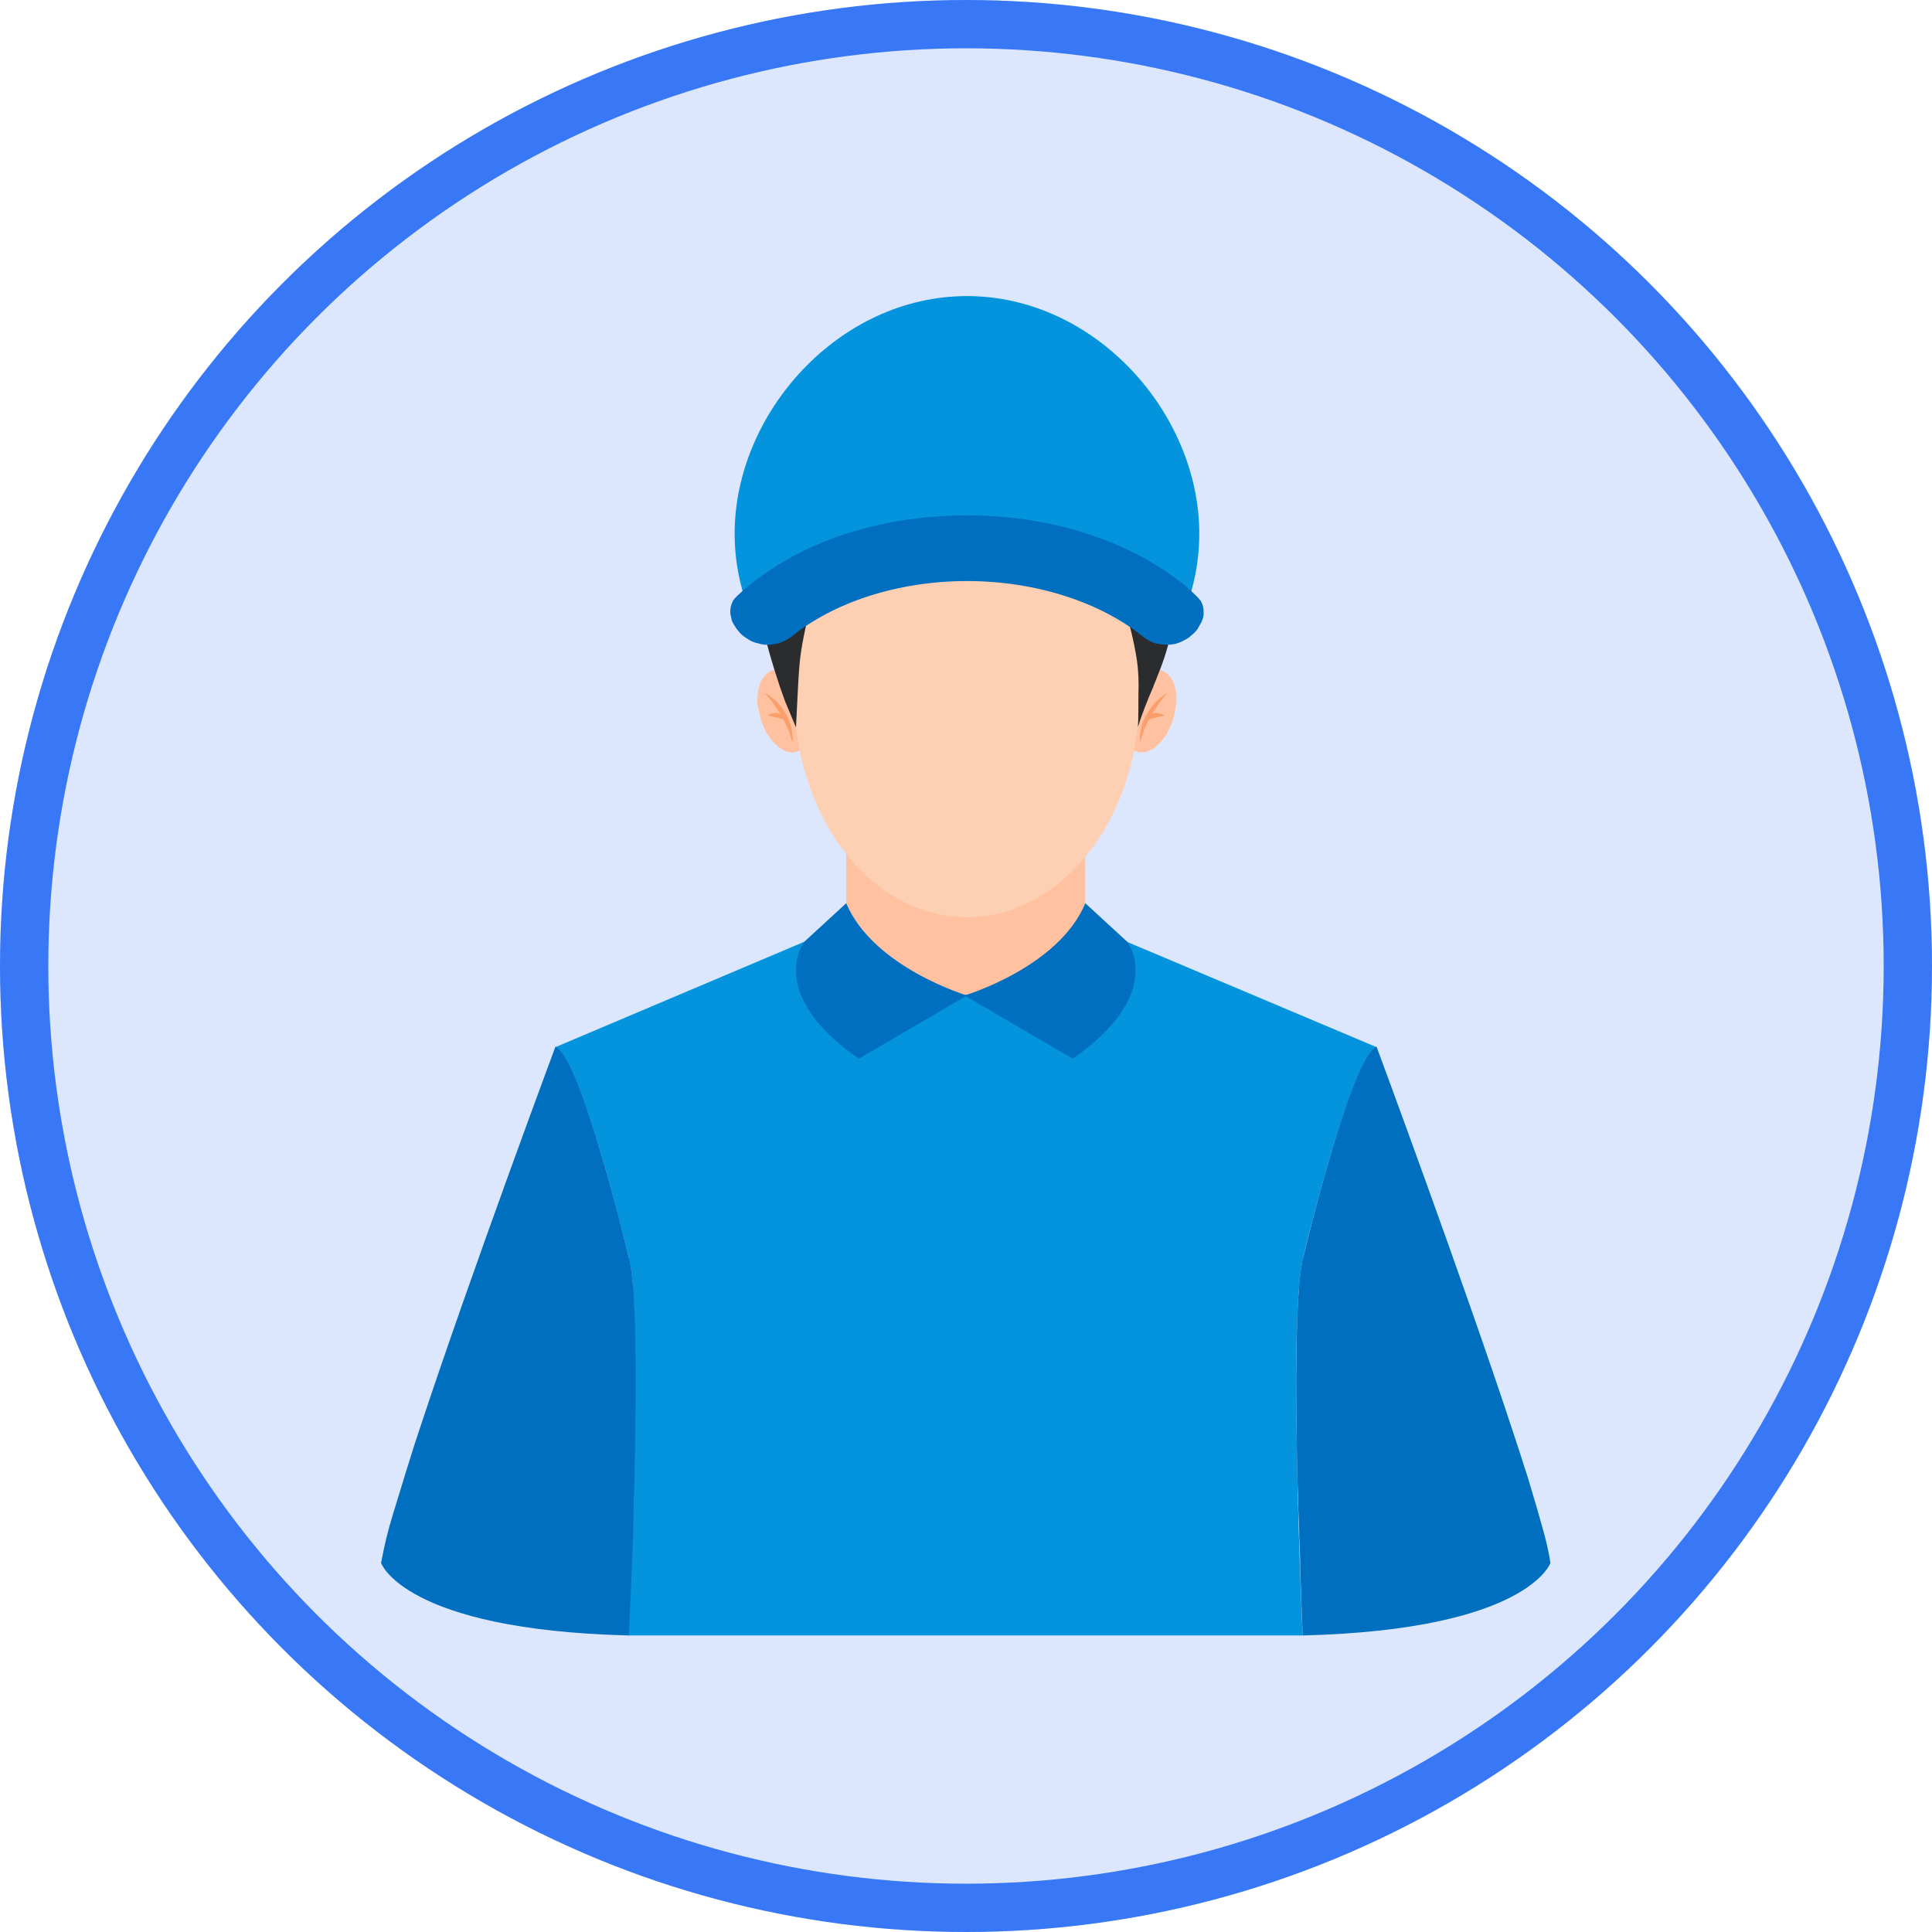 <svg width="80" height="80" viewBox="0 0 40 40" fill="none" xmlns="http://www.w3.org/2000/svg"
>
    <desc>
        Created with Pixso.
    </desc>
    <defs>
        <clipPath id="clip84_3108">
            <rect width="32" height="32" transform="translate(4 4)" fill="white"
                  fill-opacity="0"/>
        </clipPath>
    </defs>
    <ellipse cx="20" cy="20" rx="20" ry="20" fill="#3878F7" fill-opacity="0.178"/>
    <ellipse cx="20" cy="20" rx="19.5" ry="19.5" stroke="#3878F7" stroke-opacity="1"
             stroke-width="1"/>
    <g clip-path="url(#clip84_3108)">
        <path d="M17.52 15.34L22.47 15.34L22.47 21.4L17.52 21.4L17.52 15.34Z" fill="#FFC1A0" fill-opacity="1"
              fill-rule="nonzero"/>
        <path d="M23.53 15.56C23.57 15.57 23.6 15.58 23.64 15.58C23.67 15.58 23.71 15.57 23.75 15.56C23.78 15.55 23.82 15.53 23.86 15.51C23.89 15.49 23.93 15.46 23.96 15.43C24 15.4 24.03 15.36 24.06 15.32C24.1 15.28 24.13 15.23 24.16 15.19C24.18 15.14 24.21 15.09 24.23 15.04C24.26 14.99 24.28 14.93 24.29 14.88C24.31 14.82 24.32 14.77 24.33 14.71C24.34 14.66 24.35 14.6 24.35 14.54C24.36 14.49 24.36 14.44 24.35 14.39C24.35 14.33 24.34 14.29 24.33 14.24C24.32 14.19 24.3 14.15 24.29 14.11C24.27 14.07 24.25 14.04 24.22 14.01C24.2 13.98 24.17 13.95 24.14 13.93C24.11 13.91 24.08 13.89 24.05 13.88C24.02 13.87 23.98 13.87 23.95 13.87C23.91 13.87 23.88 13.88 23.84 13.89C23.8 13.9 23.77 13.92 23.73 13.94C23.69 13.96 23.66 13.99 23.62 14.02C23.59 14.05 23.55 14.09 23.52 14.13C23.49 14.17 23.46 14.21 23.43 14.26C23.4 14.31 23.38 14.36 23.35 14.41C23.33 14.46 23.31 14.52 23.29 14.57C23.28 14.63 23.26 14.68 23.25 14.74C23.24 14.79 23.23 14.85 23.23 14.9C23.23 14.96 23.23 15.01 23.23 15.06C23.24 15.11 23.25 15.16 23.26 15.21C23.27 15.26 23.28 15.3 23.3 15.34C23.32 15.38 23.34 15.41 23.36 15.44C23.39 15.47 23.41 15.5 23.44 15.52C23.47 15.54 23.5 15.55 23.53 15.56Z"
              fill="#FFC1A0" fill-opacity="1" fill-rule="nonzero"/>
        <path d="M15.75 14.88C15.76 14.93 15.78 14.99 15.81 15.04C15.83 15.09 15.85 15.14 15.88 15.19C15.91 15.23 15.94 15.28 15.97 15.32C16.01 15.36 16.04 15.39 16.08 15.43C16.11 15.46 16.15 15.49 16.18 15.51C16.22 15.53 16.26 15.55 16.29 15.56C16.33 15.57 16.37 15.58 16.4 15.58C16.44 15.58 16.47 15.57 16.5 15.56C16.54 15.55 16.57 15.54 16.6 15.52C16.63 15.5 16.65 15.47 16.68 15.44C16.7 15.41 16.72 15.38 16.74 15.34C16.76 15.3 16.77 15.26 16.78 15.21C16.79 15.16 16.8 15.11 16.8 15.06C16.81 15.01 16.81 14.96 16.81 14.9C16.8 14.85 16.8 14.79 16.79 14.74C16.78 14.68 16.76 14.63 16.75 14.57C16.73 14.51 16.71 14.46 16.69 14.41C16.66 14.36 16.64 14.31 16.61 14.26C16.58 14.21 16.55 14.17 16.52 14.13C16.49 14.09 16.45 14.05 16.42 14.02C16.38 13.99 16.34 13.96 16.31 13.94C16.27 13.92 16.23 13.9 16.2 13.89C16.16 13.88 16.12 13.87 16.09 13.87C16.05 13.87 16.02 13.87 15.99 13.88C15.95 13.89 15.92 13.91 15.89 13.93C15.87 13.95 15.84 13.98 15.82 14.01C15.79 14.04 15.77 14.07 15.75 14.11C15.74 14.15 15.72 14.19 15.71 14.24C15.7 14.28 15.69 14.33 15.69 14.38C15.68 14.44 15.68 14.49 15.68 14.54C15.69 14.6 15.69 14.65 15.71 14.71C15.72 14.77 15.73 14.82 15.75 14.88Z"
              fill="#FFC1A0" fill-opacity="1" fill-rule="nonzero"/>
        <path d="M16.44 14.39C16.44 14.54 16.45 14.69 16.46 14.84C16.47 14.99 16.49 15.14 16.51 15.29C16.54 15.44 16.56 15.58 16.6 15.73C16.63 15.87 16.67 16.01 16.72 16.15C16.76 16.29 16.81 16.43 16.87 16.56C16.92 16.69 16.98 16.82 17.05 16.95C17.11 17.07 17.18 17.19 17.26 17.31C17.33 17.43 17.41 17.54 17.49 17.64C17.57 17.75 17.66 17.85 17.75 17.95C17.84 18.04 17.94 18.13 18.03 18.22C18.13 18.3 18.23 18.38 18.33 18.45C18.44 18.52 18.54 18.58 18.65 18.64C18.76 18.7 18.87 18.75 18.98 18.79C19.09 18.84 19.21 18.87 19.32 18.9C19.44 18.93 19.55 18.95 19.67 18.97C19.78 18.98 19.9 18.99 20.02 18.99C20.14 18.99 20.25 18.98 20.37 18.97C20.49 18.95 20.6 18.93 20.72 18.9C20.83 18.87 20.94 18.84 21.06 18.79C21.17 18.75 21.28 18.7 21.39 18.64C21.49 18.58 21.6 18.52 21.7 18.45C21.81 18.38 21.91 18.3 22 18.22C22.1 18.13 22.2 18.04 22.29 17.95C22.38 17.85 22.46 17.75 22.55 17.64C22.63 17.54 22.71 17.43 22.78 17.31C22.86 17.19 22.93 17.07 22.99 16.95C23.06 16.82 23.12 16.69 23.17 16.56C23.23 16.43 23.28 16.29 23.32 16.15C23.37 16.01 23.41 15.87 23.44 15.73C23.47 15.58 23.5 15.44 23.52 15.29C23.55 15.14 23.56 14.99 23.58 14.84C23.59 14.69 23.59 14.54 23.59 14.39C23.59 14.24 23.59 14.09 23.58 13.94C23.56 13.79 23.55 13.64 23.52 13.49C23.5 13.35 23.47 13.2 23.44 13.06C23.41 12.91 23.37 12.77 23.32 12.63C23.28 12.49 23.23 12.36 23.17 12.22C23.12 12.09 23.06 11.96 22.99 11.84C22.93 11.71 22.86 11.59 22.78 11.47C22.71 11.36 22.63 11.25 22.55 11.14C22.46 11.03 22.38 10.93 22.29 10.84C22.2 10.74 22.1 10.65 22 10.57C21.91 10.48 21.81 10.41 21.7 10.34C21.6 10.26 21.49 10.2 21.39 10.14C21.28 10.08 21.17 10.03 21.06 9.99C20.94 9.95 20.83 9.91 20.72 9.88C20.6 9.85 20.49 9.83 20.37 9.81C20.25 9.8 20.14 9.79 20.02 9.79C19.9 9.79 19.78 9.8 19.67 9.81C19.55 9.83 19.44 9.85 19.32 9.88C19.21 9.91 19.09 9.95 18.98 9.99C18.87 10.03 18.76 10.08 18.65 10.14C18.54 10.2 18.44 10.26 18.33 10.34C18.23 10.41 18.13 10.48 18.03 10.57C17.94 10.65 17.84 10.74 17.75 10.84C17.66 10.93 17.57 11.03 17.49 11.14C17.41 11.25 17.33 11.36 17.26 11.47C17.18 11.59 17.11 11.71 17.05 11.84C16.98 11.96 16.92 12.09 16.87 12.22C16.81 12.36 16.76 12.49 16.72 12.63C16.67 12.77 16.63 12.91 16.6 13.06C16.56 13.2 16.54 13.35 16.51 13.49C16.49 13.64 16.47 13.79 16.46 13.94C16.45 14.09 16.44 14.24 16.44 14.39Z"
              fill="#FDD0B4" fill-opacity="1" fill-rule="nonzero"/>
        <path d="M22.63 9.2C22.59 9.09 22.59 8.94 22.55 8.83C22.46 8.54 22.31 8.29 22.11 8.07C21.52 7.4 20.63 7.24 19.77 7.31C18.78 7.4 17.83 7.67 16.93 8.1C16.44 8.34 16.02 8.65 15.77 9.15C15.35 10.02 15.4 10.99 15.57 11.91C15.72 12.8 15.94 13.66 16.25 14.51L16.48 15.06C16.54 13.93 16.53 13.71 16.65 13.13C16.68 12.98 16.72 12.81 16.76 12.6C16.77 12.56 16.79 12.51 16.81 12.46C16.83 12.42 16.85 12.37 16.88 12.33C16.91 12.29 16.94 12.25 16.98 12.22C17.01 12.19 17.05 12.15 17.09 12.13C17.14 12.1 17.18 12.08 17.23 12.06C17.27 12.04 17.32 12.02 17.37 12.02C17.42 12.01 17.47 12 17.52 12C17.57 12 17.62 12.01 17.66 12.02C18.44 12.17 19.26 11.89 19.95 11.49C20.24 11.33 20.55 11.23 20.89 11.21C21.12 11.2 21.38 11.16 21.58 11.14C21.69 11.12 21.8 11.12 21.92 11.14C21.92 11.14 22.98 10.01 22.63 9.2Z"
              fill="#2B2C2D" fill-opacity="1" fill-rule="nonzero"/>
        <path d="M23.87 14.24C23.9 14.15 23.94 14.07 23.97 13.98C24.1 13.67 24.2 13.34 24.27 13C24.35 12.59 24.43 12.19 24.47 11.77C24.52 11.36 24.6 10.94 24.51 10.51C24.41 9.97 24.05 9.62 23.55 9.41C23.25 9.27 22.94 9.19 22.6 9.19C23 9.81 21.92 11.14 21.92 11.14C22.04 11.14 22.15 11.16 22.26 11.18C22.36 11.22 22.46 11.26 22.54 11.32C22.92 11.6 23.15 12.14 23.27 12.55C23.39 12.92 23.48 13.29 23.54 13.68C23.57 13.9 23.58 14.13 23.57 14.36C23.57 14.54 23.57 14.88 23.56 15.05C23.63 14.82 23.77 14.46 23.87 14.24Z"
              fill="#2B2C2D" fill-opacity="1" fill-rule="nonzero"/>
        <path d="M15.83 14.35C15.93 14.39 16.01 14.46 16.08 14.53C16.15 14.6 16.22 14.69 16.27 14.78C16.37 14.96 16.42 15.16 16.41 15.37C16.37 15.27 16.35 15.17 16.31 15.08C16.27 14.99 16.23 14.91 16.18 14.82C16.08 14.65 15.97 14.49 15.83 14.35Z"
              fill="#FA9E6C" fill-opacity="1" fill-rule="nonzero"/>
        <path d="M15.89 14.81C15.93 14.79 15.96 14.77 16.01 14.77C16.05 14.76 16.09 14.76 16.13 14.77C16.18 14.78 16.22 14.8 16.25 14.83C16.29 14.86 16.3 14.9 16.3 14.95C16.27 14.93 16.24 14.91 16.21 14.89C16.17 14.88 16.14 14.87 16.11 14.86C16.08 14.85 16.04 14.85 16.01 14.84C15.97 14.83 15.93 14.82 15.89 14.81ZM24.17 14.35C24.04 14.49 23.93 14.65 23.83 14.82C23.78 14.91 23.74 14.99 23.7 15.08C23.66 15.17 23.64 15.27 23.6 15.37C23.59 15.15 23.64 14.96 23.75 14.78C23.8 14.69 23.86 14.6 23.93 14.53C24 14.46 24.08 14.4 24.17 14.35Z"
              fill="#FA9E6C" fill-opacity="1" fill-rule="nonzero"/>
        <path d="M24.12 14.81C24.08 14.82 24.04 14.83 24 14.84C23.96 14.85 23.93 14.86 23.89 14.87C23.86 14.87 23.83 14.88 23.8 14.9C23.77 14.91 23.73 14.93 23.71 14.96C23.7 14.91 23.72 14.87 23.76 14.84C23.79 14.8 23.83 14.78 23.87 14.77C23.91 14.76 23.96 14.76 24 14.77C24.04 14.78 24.08 14.79 24.12 14.81Z"
              fill="#FA9E6C" fill-opacity="1" fill-rule="nonzero"/>
        <path d="M23.12 19.41L21.48 20.77L20.36 20.59L20.02 20.6L19.96 20.6L19.62 20.59L18.5 20.77L16.86 19.41L11.5 21.68C11.76 21.78 12.14 22.87 12.46 23.94C12.77 25.01 13.02 26.04 13.02 26.04C13.02 26.04 13.02 26.08 13.03 26.11C13.04 26.13 13.04 26.16 13.05 26.19C13.07 26.31 13.09 26.46 13.1 26.64C13.1 26.7 13.1 26.76 13.11 26.83C13.13 27.05 13.13 27.29 13.14 27.56C13.15 27.83 13.14 28.11 13.14 28.4L13.14 29.32C13.12 31.48 13.01 33.86 13.01 33.86L26.97 33.86C26.97 33.86 26.86 31.48 26.84 29.32L26.84 28.4C26.84 28.1 26.84 27.82 26.85 27.56C26.86 27.3 26.87 27.05 26.88 26.83C26.88 26.76 26.89 26.7 26.9 26.64C26.91 26.46 26.93 26.31 26.95 26.19C26.95 26.16 26.96 26.13 26.97 26.11C26.97 26.08 26.98 26.06 26.98 26.04C26.98 26.02 27.23 25 27.54 23.94C27.86 22.87 28.24 21.78 28.5 21.68L23.12 19.41Z"
              fill="#0394DD" fill-opacity="1" fill-rule="nonzero"/>
        <path d="M13.14 30.42C13.14 30.64 13.13 30.86 13.12 31.07C13.12 31.28 13.11 31.47 13.11 31.65C13.11 31.88 13.09 32.1 13.09 32.3C13.05 33.22 13.02 33.86 13.02 33.86L13 33.86C8.36 33.74 7.89 32.36 7.89 32.36C7.95 32.03 8.03 31.69 8.13 31.37C8.19 31.18 8.25 30.97 8.32 30.75C8.37 30.58 8.43 30.39 8.49 30.2C8.55 30 8.62 29.79 8.69 29.58C9.76 26.34 11.5 21.67 11.5 21.67C12.03 21.88 13.02 26.04 13.02 26.04C13.18 26.6 13.18 28.59 13.14 30.42ZM32.1 32.36C32.1 32.36 31.63 33.74 26.99 33.86L26.97 33.86C26.97 33.86 26.95 33.3 26.92 32.49C26.92 32.28 26.91 32.07 26.9 31.84C26.9 31.65 26.89 31.45 26.88 31.25C26.88 31.05 26.87 30.82 26.86 30.6C26.82 28.72 26.82 26.62 26.98 26.04C26.98 26.04 27.97 21.88 28.5 21.67C28.5 21.67 30.3 26.52 31.36 29.75C31.43 29.97 31.5 30.17 31.56 30.37C31.63 30.57 31.68 30.75 31.73 30.92C31.8 31.15 31.86 31.36 31.91 31.54C31.99 31.81 32.06 32.09 32.1 32.36Z"
              fill="#016FBF" fill-opacity="1" fill-rule="nonzero"/>
        <path d="" fill="#E7E6E6" fill-opacity="1" fill-rule="nonzero"/>
        <path d="" fill="#FFFFFF" fill-opacity="1" fill-rule="nonzero"/>
        <path d="M17.52 18.7L16.65 19.5C16.65 19.5 15.83 20.56 17.78 21.92L20.02 20.61C20.02 20.61 18.08 20.03 17.52 18.7Z"
              fill="#016FBF" fill-opacity="1" fill-rule="nonzero"/>
        <path d="M22.47 18.7L23.34 19.5C23.34 19.5 24.16 20.56 22.21 21.92L19.97 20.61C19.97 20.61 21.92 20.03 22.47 18.7Z"
              fill="#016FBF" fill-opacity="1" fill-rule="nonzero"/>
        <path d="M24.83 11.05C24.83 11.51 24.76 11.95 24.62 12.39C24.39 12.15 24.14 11.94 23.87 11.75C22.83 11.04 21.47 10.76 20.02 10.76C18.58 10.76 17.21 11.04 16.18 11.75C15.9 11.94 15.65 12.15 15.42 12.39C15.28 11.95 15.21 11.51 15.21 11.05C15.21 8.55 17.37 6.13 20.02 6.13C22.67 6.13 24.83 8.55 24.83 11.05Z"
              fill="#0394DD" fill-opacity="1" fill-rule="nonzero"/>
        <path d="M24.89 12.84C24.89 12.85 24.88 12.86 24.88 12.87C24.85 12.92 24.82 12.98 24.79 13.03C24.75 13.08 24.71 13.12 24.66 13.16C24.62 13.2 24.57 13.23 24.51 13.26C24.46 13.29 24.4 13.31 24.34 13.33C24.28 13.34 24.22 13.35 24.16 13.35C24.1 13.35 24.03 13.34 23.97 13.33C23.91 13.32 23.86 13.3 23.8 13.27C23.75 13.24 23.7 13.21 23.65 13.17C22.79 12.48 21.47 12.03 20.02 12.03C18.57 12.03 17.26 12.48 16.4 13.17C16.35 13.21 16.3 13.24 16.24 13.27C16.19 13.29 16.13 13.32 16.07 13.33C16.01 13.34 15.95 13.35 15.89 13.35C15.82 13.35 15.76 13.34 15.7 13.32C15.64 13.31 15.59 13.29 15.53 13.26C15.48 13.23 15.43 13.2 15.38 13.16C15.33 13.12 15.29 13.07 15.26 13.03C15.22 12.98 15.19 12.92 15.16 12.87L15.15 12.84C15.14 12.79 15.13 12.75 15.12 12.7C15.12 12.65 15.12 12.61 15.13 12.56C15.14 12.52 15.16 12.47 15.18 12.43C15.21 12.39 15.24 12.36 15.27 12.33C15.46 12.15 15.65 12 15.86 11.86C16.98 11.08 18.46 10.67 20.02 10.67C21.58 10.67 23.06 11.09 24.18 11.86C24.39 12 24.59 12.16 24.77 12.34C24.8 12.37 24.83 12.4 24.86 12.44C24.88 12.48 24.9 12.52 24.91 12.57C24.92 12.61 24.92 12.66 24.92 12.7C24.92 12.75 24.91 12.79 24.89 12.84Z"
              fill="#016FBF" fill-opacity="1" fill-rule="nonzero"/>
    </g>
</svg>
